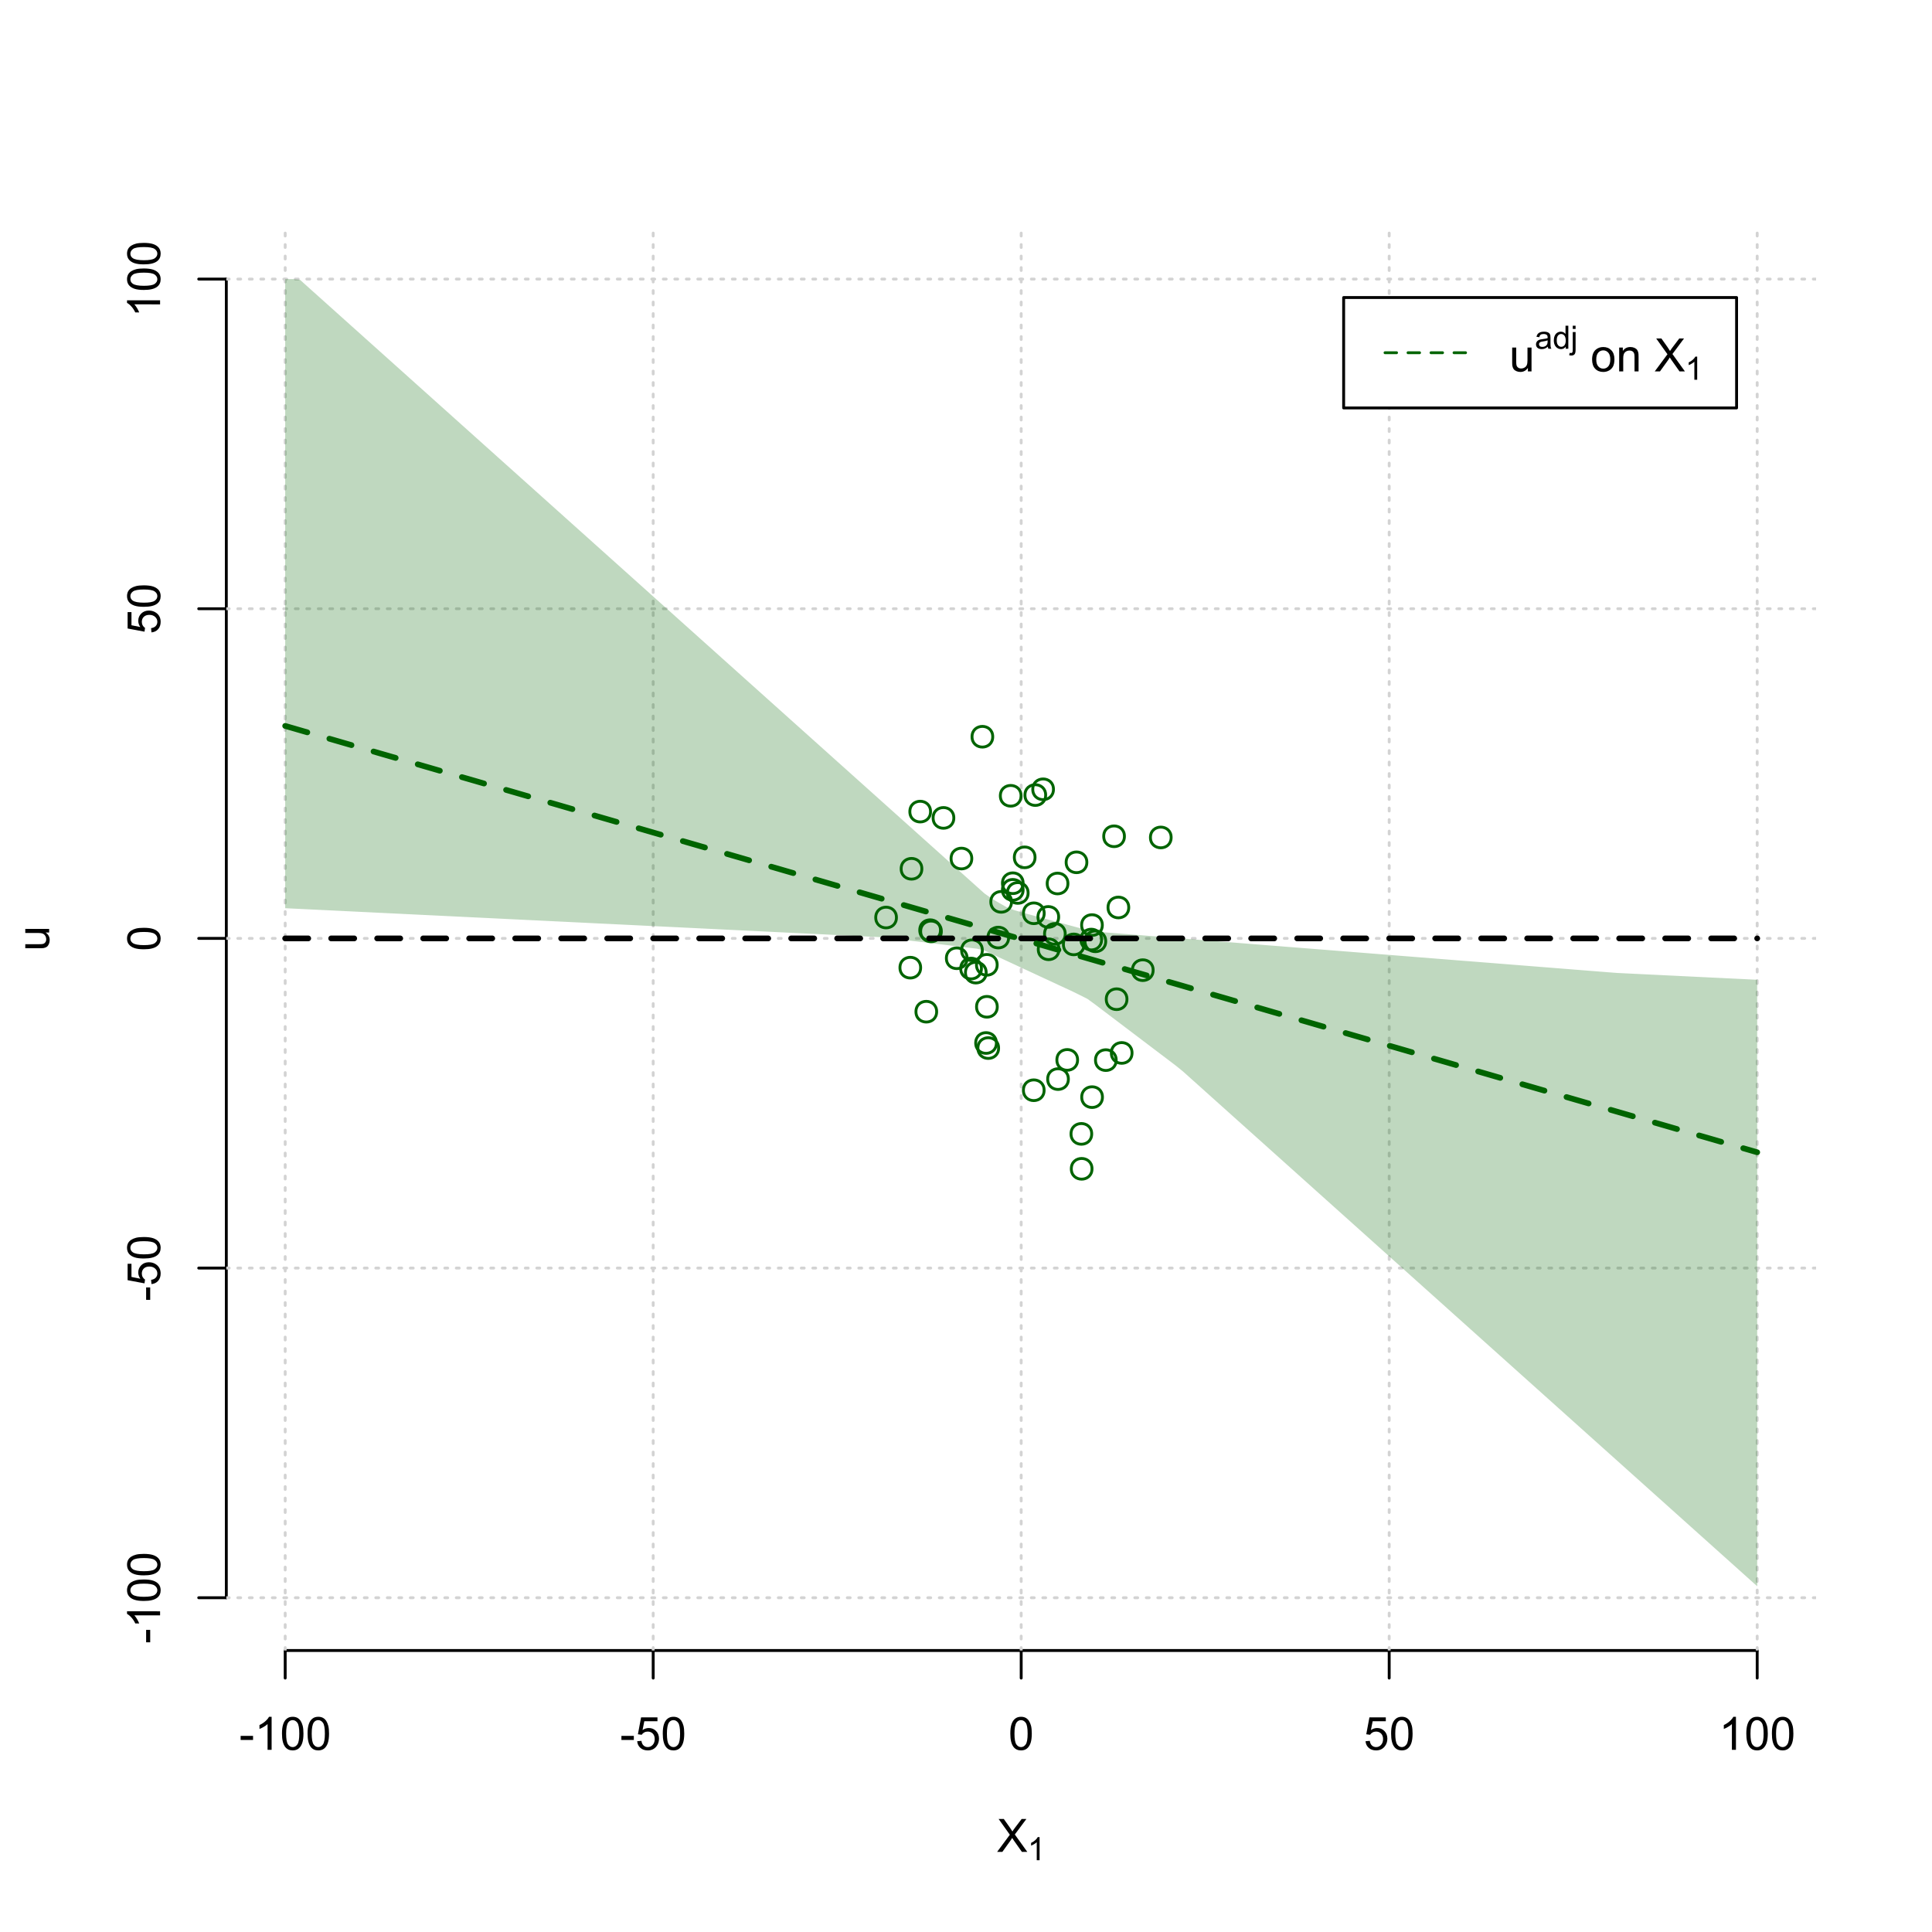 <?xml version="1.0" encoding="UTF-8"?>
<svg xmlns="http://www.w3.org/2000/svg" xmlns:xlink="http://www.w3.org/1999/xlink" width="504pt" height="504pt" viewBox="0 0 504 504" version="1.1">
<defs>
<g>
<symbol overflow="visible" id="glyph0-0">
<path style="stroke:none;" d="M 1.5 0 L 1.5 -7.5 L 7.5 -7.5 L 7.5 0 Z M 1.688 -0.188 L 7.312 -0.188 L 7.312 -7.312 L 1.688 -7.312 Z M 1.688 -0.188 "/>
</symbol>
<symbol overflow="visible" id="glyph0-1">
<path style="stroke:none;" d="M 0.055 0 L 3.375 -4.477 L 0.445 -8.59 L 1.797 -8.59 L 3.359 -6.387 C 3.68 -5.93 3.91 -5.578 4.047 -5.332 C 4.238 -5.645 4.465 -5.969 4.727 -6.312 L 6.457 -8.59 L 7.695 -8.59 L 4.676 -4.539 L 7.93 0 L 6.523 0 L 4.359 -3.062 C 4.238 -3.238 4.113 -3.43 3.984 -3.641 C 3.789 -3.324 3.652 -3.109 3.574 -2.992 L 1.418 0 Z M 0.055 0 "/>
</symbol>
<symbol overflow="visible" id="glyph0-2">
<path style="stroke:none;" d="M 0.383 -2.578 L 0.383 -3.641 L 3.621 -3.641 L 3.621 -2.578 Z M 0.383 -2.578 "/>
</symbol>
<symbol overflow="visible" id="glyph0-3">
<path style="stroke:none;" d="M 4.469 0 L 3.414 0 L 3.414 -6.719 C 3.16 -6.477 2.828 -6.234 2.414 -5.996 C 2 -5.75 1.629 -5.57 1.305 -5.449 L 1.305 -6.469 C 1.895 -6.742 2.41 -7.078 2.852 -7.477 C 3.293 -7.871 3.605 -8.254 3.789 -8.625 L 4.469 -8.625 Z M 4.469 0 "/>
</symbol>
<symbol overflow="visible" id="glyph0-4">
<path style="stroke:none;" d="M 0.5 -4.234 C 0.496 -5.246 0.602 -6.062 0.812 -6.688 C 1.02 -7.305 1.328 -7.785 1.742 -8.121 C 2.148 -8.457 2.668 -8.625 3.297 -8.625 C 3.758 -8.625 4.164 -8.531 4.512 -8.348 C 4.855 -8.16 5.141 -7.891 5.371 -7.543 C 5.594 -7.191 5.773 -6.766 5.906 -6.266 C 6.035 -5.762 6.098 -5.086 6.102 -4.234 C 6.098 -3.227 5.996 -2.414 5.789 -1.797 C 5.578 -1.176 5.266 -0.695 4.859 -0.359 C 4.445 -0.02 3.926 0.145 3.297 0.148 C 2.465 0.145 1.816 -0.148 1.348 -0.742 C 0.781 -1.457 0.496 -2.621 0.5 -4.234 Z M 1.582 -4.234 C 1.582 -2.824 1.746 -1.887 2.074 -1.418 C 2.402 -0.949 2.809 -0.715 3.297 -0.719 C 3.777 -0.715 4.184 -0.949 4.52 -1.422 C 4.848 -1.887 5.016 -2.824 5.016 -4.234 C 5.016 -5.648 4.848 -6.59 4.52 -7.055 C 4.184 -7.516 3.773 -7.746 3.289 -7.75 C 2.801 -7.746 2.414 -7.543 2.125 -7.137 C 1.762 -6.613 1.582 -5.645 1.582 -4.234 Z M 1.582 -4.234 "/>
</symbol>
<symbol overflow="visible" id="glyph0-5">
<path style="stroke:none;" d="M 0.5 -2.25 L 1.605 -2.344 C 1.684 -1.805 1.871 -1.398 2.176 -1.125 C 2.473 -0.852 2.836 -0.715 3.258 -0.719 C 3.766 -0.715 4.195 -0.906 4.547 -1.293 C 4.898 -1.672 5.074 -2.18 5.074 -2.82 C 5.074 -3.414 4.902 -3.891 4.566 -4.242 C 4.227 -4.59 3.785 -4.762 3.242 -4.766 C 2.898 -4.762 2.594 -4.684 2.32 -4.531 C 2.047 -4.375 1.832 -4.176 1.676 -3.93 L 0.688 -4.062 L 1.516 -8.473 L 5.789 -8.473 L 5.789 -7.465 L 2.359 -7.465 L 1.898 -5.156 C 2.414 -5.516 2.953 -5.695 3.523 -5.695 C 4.27 -5.695 4.902 -5.434 5.422 -4.914 C 5.934 -4.395 6.191 -3.727 6.195 -2.914 C 6.191 -2.133 5.965 -1.461 5.516 -0.898 C 4.961 -0.199 4.211 0.145 3.258 0.148 C 2.477 0.145 1.836 -0.07 1.344 -0.508 C 0.844 -0.941 0.562 -1.523 0.5 -2.25 Z M 0.5 -2.25 "/>
</symbol>
<symbol overflow="visible" id="glyph0-6">
<path style="stroke:none;" d="M 4.867 0 L 4.867 -0.914 C 4.379 -0.211 3.723 0.141 2.895 0.141 C 2.527 0.141 2.184 0.07 1.867 -0.07 C 1.547 -0.211 1.309 -0.387 1.156 -0.602 C 1 -0.812 0.895 -1.074 0.832 -1.383 C 0.785 -1.59 0.762 -1.918 0.766 -2.367 L 0.766 -6.223 L 1.82 -6.223 L 1.82 -2.773 C 1.816 -2.219 1.84 -1.848 1.887 -1.656 C 1.949 -1.379 2.09 -1.16 2.309 -1.004 C 2.523 -0.84 2.789 -0.762 3.105 -0.766 C 3.418 -0.762 3.715 -0.844 3.996 -1.008 C 4.273 -1.172 4.469 -1.391 4.586 -1.672 C 4.699 -1.949 4.758 -2.355 4.758 -2.891 L 4.758 -6.223 L 5.812 -6.223 L 5.812 0 Z M 4.867 0 "/>
</symbol>
<symbol overflow="visible" id="glyph0-7">
<path style="stroke:none;" d=""/>
</symbol>
<symbol overflow="visible" id="glyph0-8">
<path style="stroke:none;" d="M 0.398 -3.109 C 0.398 -4.262 0.719 -5.117 1.359 -5.672 C 1.895 -6.133 2.547 -6.363 3.316 -6.363 C 4.172 -6.363 4.871 -6.082 5.414 -5.52 C 5.953 -4.957 6.223 -4.184 6.227 -3.199 C 6.223 -2.398 6.102 -1.766 5.867 -1.309 C 5.625 -0.848 5.277 -0.492 4.82 -0.238 C 4.359 0.016 3.859 0.141 3.316 0.141 C 2.441 0.141 1.734 -0.137 1.203 -0.695 C 0.664 -1.254 0.398 -2.059 0.398 -3.109 Z M 1.484 -3.109 C 1.48 -2.309 1.656 -1.711 2.004 -1.32 C 2.348 -0.922 2.785 -0.727 3.316 -0.727 C 3.84 -0.727 4.273 -0.926 4.621 -1.324 C 4.969 -1.723 5.145 -2.328 5.145 -3.148 C 5.145 -3.914 4.969 -4.496 4.617 -4.895 C 4.266 -5.289 3.832 -5.488 3.316 -5.492 C 2.785 -5.488 2.348 -5.293 2.004 -4.898 C 1.656 -4.5 1.48 -3.902 1.484 -3.109 Z M 1.484 -3.109 "/>
</symbol>
<symbol overflow="visible" id="glyph0-9">
<path style="stroke:none;" d="M 0.789 0 L 0.789 -6.223 L 1.742 -6.223 L 1.742 -5.336 C 2.195 -6.02 2.855 -6.363 3.719 -6.363 C 4.09 -6.363 4.434 -6.293 4.754 -6.16 C 5.066 -6.023 5.305 -5.848 5.461 -5.633 C 5.617 -5.41 5.727 -5.152 5.789 -4.852 C 5.828 -4.656 5.848 -4.312 5.848 -3.828 L 5.848 0 L 4.793 0 L 4.793 -3.785 C 4.793 -4.215 4.75 -4.535 4.668 -4.75 C 4.586 -4.961 4.441 -5.129 4.234 -5.258 C 4.023 -5.383 3.777 -5.449 3.5 -5.449 C 3.047 -5.449 2.66 -5.305 2.332 -5.02 C 2.004 -4.734 1.84 -4.195 1.844 -3.398 L 1.844 0 Z M 0.789 0 "/>
</symbol>
<symbol overflow="visible" id="glyph1-0">
<path style="stroke:none;" d="M 1.051 0 L 1.051 -5.25 L 5.25 -5.25 L 5.25 0 Z M 1.18 -0.133 L 5.117 -0.133 L 5.117 -5.117 L 1.18 -5.117 Z M 1.18 -0.133 "/>
</symbol>
<symbol overflow="visible" id="glyph1-1">
<path style="stroke:none;" d="M 3.129 0 L 2.391 0 L 2.391 -4.703 C 2.211 -4.531 1.977 -4.363 1.691 -4.195 C 1.398 -4.023 1.141 -3.895 0.914 -3.812 L 0.914 -4.527 C 1.328 -4.719 1.688 -4.953 1.996 -5.234 C 2.305 -5.508 2.523 -5.777 2.652 -6.039 L 3.129 -6.039 Z M 3.129 0 "/>
</symbol>
<symbol overflow="visible" id="glyph1-2">
<path style="stroke:none;" d="M 3.395 -0.539 C 3.117 -0.305 2.855 -0.137 2.605 -0.043 C 2.352 0.051 2.082 0.094 1.793 0.098 C 1.312 0.094 0.941 -0.02 0.688 -0.25 C 0.43 -0.48 0.305 -0.781 0.305 -1.148 C 0.305 -1.359 0.352 -1.551 0.449 -1.73 C 0.543 -1.902 0.668 -2.047 0.828 -2.156 C 0.984 -2.262 1.164 -2.34 1.363 -2.398 C 1.504 -2.434 1.723 -2.473 2.02 -2.512 C 2.609 -2.578 3.047 -2.664 3.336 -2.766 C 3.336 -2.867 3.34 -2.93 3.34 -2.957 C 3.34 -3.258 3.27 -3.469 3.129 -3.594 C 2.941 -3.758 2.66 -3.844 2.289 -3.844 C 1.941 -3.844 1.684 -3.781 1.52 -3.66 C 1.348 -3.535 1.227 -3.32 1.152 -3.016 L 0.43 -3.113 C 0.492 -3.418 0.602 -3.668 0.754 -3.863 C 0.902 -4.051 1.121 -4.199 1.406 -4.301 C 1.688 -4.402 2.016 -4.453 2.395 -4.453 C 2.766 -4.453 3.066 -4.406 3.301 -4.32 C 3.527 -4.23 3.699 -4.121 3.812 -3.992 C 3.918 -3.855 3.996 -3.691 4.043 -3.492 C 4.066 -3.363 4.078 -3.133 4.082 -2.809 L 4.082 -1.824 C 4.078 -1.137 4.094 -0.703 4.129 -0.523 C 4.156 -0.336 4.219 -0.164 4.316 0 L 3.543 0 C 3.465 -0.152 3.414 -0.332 3.395 -0.539 Z M 3.336 -2.188 C 3.062 -2.074 2.66 -1.98 2.129 -1.906 C 1.82 -1.859 1.605 -1.812 1.484 -1.758 C 1.355 -1.703 1.258 -1.621 1.191 -1.52 C 1.121 -1.41 1.09 -1.293 1.09 -1.168 C 1.09 -0.969 1.164 -0.805 1.312 -0.676 C 1.461 -0.543 1.68 -0.48 1.969 -0.48 C 2.25 -0.48 2.5 -0.539 2.727 -0.664 C 2.945 -0.785 3.109 -0.957 3.215 -1.176 C 3.293 -1.34 3.332 -1.586 3.336 -1.914 Z M 3.336 -2.188 "/>
</symbol>
<symbol overflow="visible" id="glyph1-3">
<path style="stroke:none;" d="M 3.379 0 L 3.379 -0.551 C 3.102 -0.121 2.695 0.094 2.16 0.098 C 1.812 0.094 1.492 0 1.203 -0.188 C 0.906 -0.379 0.68 -0.645 0.523 -0.988 C 0.359 -1.328 0.281 -1.723 0.285 -2.172 C 0.281 -2.605 0.355 -3 0.504 -3.355 C 0.648 -3.707 0.863 -3.977 1.156 -4.168 C 1.441 -4.355 1.766 -4.453 2.129 -4.453 C 2.387 -4.453 2.621 -4.395 2.828 -4.285 C 3.031 -4.172 3.199 -4.031 3.332 -3.855 L 3.332 -6.012 L 4.066 -6.012 L 4.066 0 Z M 1.047 -2.172 C 1.043 -1.613 1.16 -1.195 1.398 -0.922 C 1.629 -0.641 1.906 -0.504 2.23 -0.508 C 2.551 -0.504 2.824 -0.637 3.051 -0.902 C 3.273 -1.168 3.387 -1.57 3.391 -2.113 C 3.387 -2.707 3.273 -3.145 3.047 -3.426 C 2.816 -3.703 2.531 -3.844 2.199 -3.844 C 1.867 -3.844 1.594 -3.707 1.375 -3.441 C 1.152 -3.168 1.043 -2.746 1.047 -2.172 Z M 1.047 -2.172 "/>
</symbol>
<symbol overflow="visible" id="glyph1-4">
<path style="stroke:none;" d="M 0.551 -5.156 L 0.551 -6.012 L 1.289 -6.012 L 1.289 -5.156 Z M -0.387 1.691 L -0.246 1.062 C -0.098 1.098 0.016 1.117 0.102 1.121 C 0.25 1.117 0.363 1.066 0.438 0.969 C 0.512 0.867 0.551 0.621 0.551 0.223 L 0.551 -4.355 L 1.289 -4.355 L 1.289 0.238 C 1.289 0.773 1.219 1.148 1.078 1.359 C 0.898 1.633 0.602 1.77 0.191 1.77 C -0.008 1.77 -0.199 1.742 -0.387 1.691 Z M -0.387 1.691 "/>
</symbol>
<symbol overflow="visible" id="glyph2-0">
<path style="stroke:none;" d="M 0 -1.5 L -7.5 -1.5 L -7.5 -7.5 L 0 -7.5 Z M -0.188 -1.688 L -0.188 -7.312 L -7.312 -7.312 L -7.312 -1.688 Z M -0.188 -1.688 "/>
</symbol>
<symbol overflow="visible" id="glyph2-1">
<path style="stroke:none;" d="M 0 -4.867 L -0.914 -4.867 C -0.211 -4.379 0.141 -3.723 0.141 -2.895 C 0.141 -2.527 0.07 -2.184 -0.07 -1.867 C -0.211 -1.547 -0.387 -1.309 -0.598 -1.156 C -0.809 -1 -1.07 -0.895 -1.383 -0.832 C -1.59 -0.789 -1.918 -0.766 -2.367 -0.77 L -6.223 -0.77 L -6.223 -1.824 L -2.773 -1.824 C -2.219 -1.82 -1.848 -1.844 -1.656 -1.887 C -1.379 -1.949 -1.16 -2.09 -1.004 -2.309 C -0.84 -2.523 -0.762 -2.789 -0.766 -3.105 C -0.762 -3.418 -0.844 -3.715 -1.008 -3.996 C -1.172 -4.273 -1.391 -4.469 -1.672 -4.586 C -1.945 -4.699 -2.352 -4.758 -2.887 -4.758 L -6.223 -4.758 L -6.223 -5.812 L 0 -5.812 Z M 0 -4.867 "/>
</symbol>
<symbol overflow="visible" id="glyph2-2">
<path style="stroke:none;" d="M -2.578 -0.383 L -3.641 -0.383 L -3.641 -3.621 L -2.578 -3.621 Z M -2.578 -0.383 "/>
</symbol>
<symbol overflow="visible" id="glyph2-3">
<path style="stroke:none;" d="M 0 -4.469 L 0 -3.414 L -6.719 -3.418 C -6.477 -3.16 -6.234 -2.828 -5.996 -2.418 C -5.75 -2.004 -5.57 -1.633 -5.449 -1.309 L -6.469 -1.309 C -6.742 -1.895 -7.078 -2.41 -7.477 -2.852 C -7.871 -3.293 -8.254 -3.605 -8.625 -3.793 L -8.625 -4.473 Z M 0 -4.469 "/>
</symbol>
<symbol overflow="visible" id="glyph2-4">
<path style="stroke:none;" d="M -4.234 -0.5 C -5.246 -0.496 -6.062 -0.602 -6.688 -0.812 C -7.305 -1.02 -7.785 -1.328 -8.121 -1.742 C -8.457 -2.152 -8.625 -2.672 -8.625 -3.301 C -8.625 -3.758 -8.531 -4.164 -8.348 -4.512 C -8.16 -4.859 -7.891 -5.145 -7.543 -5.371 C -7.191 -5.594 -6.766 -5.773 -6.266 -5.906 C -5.762 -6.035 -5.086 -6.098 -4.234 -6.102 C -3.223 -6.098 -2.41 -5.996 -1.793 -5.789 C -1.176 -5.578 -0.695 -5.266 -0.359 -4.859 C -0.02 -4.445 0.145 -3.926 0.148 -3.297 C 0.145 -2.465 -0.148 -1.816 -0.742 -1.348 C -1.457 -0.781 -2.621 -0.496 -4.234 -0.5 Z M -4.234 -1.582 C -2.824 -1.582 -1.887 -1.746 -1.418 -2.074 C -0.949 -2.402 -0.715 -2.809 -0.719 -3.297 C -0.715 -3.777 -0.949 -4.184 -1.422 -4.52 C -1.887 -4.848 -2.824 -5.016 -4.234 -5.016 C -5.648 -5.016 -6.59 -4.848 -7.055 -4.52 C -7.516 -4.188 -7.746 -3.777 -7.75 -3.289 C -7.746 -2.801 -7.543 -2.414 -7.137 -2.129 C -6.613 -1.762 -5.645 -1.582 -4.234 -1.582 Z M -4.234 -1.582 "/>
</symbol>
<symbol overflow="visible" id="glyph2-5">
<path style="stroke:none;" d="M -2.25 -0.5 L -2.344 -1.605 C -1.805 -1.684 -1.398 -1.871 -1.125 -2.176 C -0.852 -2.473 -0.715 -2.836 -0.719 -3.258 C -0.715 -3.766 -0.906 -4.195 -1.293 -4.547 C -1.672 -4.898 -2.18 -5.074 -2.816 -5.074 C -3.414 -5.074 -3.891 -4.902 -4.242 -4.566 C -4.59 -4.227 -4.762 -3.785 -4.766 -3.242 C -4.762 -2.898 -4.684 -2.594 -4.531 -2.32 C -4.375 -2.047 -4.176 -1.832 -3.93 -1.676 L -4.062 -0.688 L -8.473 -1.52 L -8.473 -5.789 L -7.465 -5.789 L -7.465 -2.363 L -5.156 -1.898 C -5.516 -2.414 -5.695 -2.953 -5.695 -3.523 C -5.695 -4.27 -5.434 -4.902 -4.914 -5.422 C -4.395 -5.934 -3.727 -6.191 -2.91 -6.195 C -2.133 -6.191 -1.461 -5.965 -0.895 -5.516 C -0.199 -4.961 0.145 -4.211 0.148 -3.258 C 0.145 -2.477 -0.07 -1.836 -0.508 -1.344 C -0.941 -0.848 -1.523 -0.566 -2.25 -0.5 Z M -2.25 -0.5 "/>
</symbol>
</g>
<clipPath id="clip1">
  <path d="M 74 59.039 L 75 59.039 L 75 430.559 L 74 430.559 Z M 74 59.039 "/>
</clipPath>
<clipPath id="clip2">
  <path d="M 170 59.039 L 171 59.039 L 171 430.559 L 170 430.559 Z M 170 59.039 "/>
</clipPath>
<clipPath id="clip3">
  <path d="M 266 59.039 L 267 59.039 L 267 430.559 L 266 430.559 Z M 266 59.039 "/>
</clipPath>
<clipPath id="clip4">
  <path d="M 362 59.039 L 363 59.039 L 363 430.559 L 362 430.559 Z M 362 59.039 "/>
</clipPath>
<clipPath id="clip5">
  <path d="M 458 59.039 L 459 59.039 L 459 430.559 L 458 430.559 Z M 458 59.039 "/>
</clipPath>
<clipPath id="clip6">
  <path d="M 59.039 416 L 473.758 416 L 473.758 418 L 59.039 418 Z M 59.039 416 "/>
</clipPath>
<clipPath id="clip7">
  <path d="M 59.039 330 L 473.758 330 L 473.758 332 L 59.039 332 Z M 59.039 330 "/>
</clipPath>
<clipPath id="clip8">
  <path d="M 59.039 244 L 473.758 244 L 473.758 246 L 59.039 246 Z M 59.039 244 "/>
</clipPath>
<clipPath id="clip9">
  <path d="M 59.039 158 L 473.758 158 L 473.758 160 L 59.039 160 Z M 59.039 158 "/>
</clipPath>
<clipPath id="clip10">
  <path d="M 59.039 72 L 473.758 72 L 473.758 74 L 59.039 74 Z M 59.039 72 "/>
</clipPath>
</defs>
<g id="surface4056">
<rect x="0" y="0" width="504" height="504" style="fill:rgb(100%,100%,100%);fill-opacity:1;stroke:none;"/>
<g style="fill:rgb(0%,0%,0%);fill-opacity:1;">
  <use xlink:href="#glyph0-1" x="260.062" y="483.102"/>
</g>
<g style="fill:rgb(0%,0%,0%);fill-opacity:1;">
  <use xlink:href="#glyph1-1" x="268.066" y="485.281"/>
</g>
<g style="fill:rgb(0%,0%,0%);fill-opacity:1;">
  <use xlink:href="#glyph2-1" x="12.82" y="248.137"/>
</g>
<path style="fill:none;stroke-width:0.75;stroke-linecap:round;stroke-linejoin:round;stroke:rgb(0%,0%,0%);stroke-opacity:1;stroke-miterlimit:10;" d="M 74.398 430.559 L 458.398 430.559 "/>
<path style="fill:none;stroke-width:0.75;stroke-linecap:round;stroke-linejoin:round;stroke:rgb(0%,0%,0%);stroke-opacity:1;stroke-miterlimit:10;" d="M 74.398 430.559 L 74.398 437.762 "/>
<path style="fill:none;stroke-width:0.75;stroke-linecap:round;stroke-linejoin:round;stroke:rgb(0%,0%,0%);stroke-opacity:1;stroke-miterlimit:10;" d="M 170.398 430.559 L 170.398 437.762 "/>
<path style="fill:none;stroke-width:0.75;stroke-linecap:round;stroke-linejoin:round;stroke:rgb(0%,0%,0%);stroke-opacity:1;stroke-miterlimit:10;" d="M 266.398 430.559 L 266.398 437.762 "/>
<path style="fill:none;stroke-width:0.75;stroke-linecap:round;stroke-linejoin:round;stroke:rgb(0%,0%,0%);stroke-opacity:1;stroke-miterlimit:10;" d="M 362.398 430.559 L 362.398 437.762 "/>
<path style="fill:none;stroke-width:0.75;stroke-linecap:round;stroke-linejoin:round;stroke:rgb(0%,0%,0%);stroke-opacity:1;stroke-miterlimit:10;" d="M 458.398 430.559 L 458.398 437.762 "/>
<g style="fill:rgb(0%,0%,0%);fill-opacity:1;">
  <use xlink:href="#glyph0-2" x="62.391" y="456.48"/>
  <use xlink:href="#glyph0-3" x="66.387" y="456.48"/>
  <use xlink:href="#glyph0-4" x="73.061" y="456.48"/>
  <use xlink:href="#glyph0-4" x="79.734" y="456.48"/>
</g>
<g style="fill:rgb(0%,0%,0%);fill-opacity:1;">
  <use xlink:href="#glyph0-2" x="161.727" y="456.48"/>
  <use xlink:href="#glyph0-5" x="165.723" y="456.48"/>
  <use xlink:href="#glyph0-4" x="172.396" y="456.48"/>
</g>
<g style="fill:rgb(0%,0%,0%);fill-opacity:1;">
  <use xlink:href="#glyph0-4" x="263.062" y="456.48"/>
</g>
<g style="fill:rgb(0%,0%,0%);fill-opacity:1;">
  <use xlink:href="#glyph0-5" x="355.727" y="456.48"/>
  <use xlink:href="#glyph0-4" x="362.4" y="456.48"/>
</g>
<g style="fill:rgb(0%,0%,0%);fill-opacity:1;">
  <use xlink:href="#glyph0-3" x="448.387" y="456.48"/>
  <use xlink:href="#glyph0-4" x="455.061" y="456.48"/>
  <use xlink:href="#glyph0-4" x="461.734" y="456.48"/>
</g>
<path style="fill:none;stroke-width:0.75;stroke-linecap:round;stroke-linejoin:round;stroke:rgb(0%,0%,0%);stroke-opacity:1;stroke-miterlimit:10;" d="M 59.039 416.801 L 59.039 72.801 "/>
<path style="fill:none;stroke-width:0.75;stroke-linecap:round;stroke-linejoin:round;stroke:rgb(0%,0%,0%);stroke-opacity:1;stroke-miterlimit:10;" d="M 59.039 416.801 L 51.84 416.801 "/>
<path style="fill:none;stroke-width:0.75;stroke-linecap:round;stroke-linejoin:round;stroke:rgb(0%,0%,0%);stroke-opacity:1;stroke-miterlimit:10;" d="M 59.039 330.801 L 51.84 330.801 "/>
<path style="fill:none;stroke-width:0.75;stroke-linecap:round;stroke-linejoin:round;stroke:rgb(0%,0%,0%);stroke-opacity:1;stroke-miterlimit:10;" d="M 59.039 244.801 L 51.84 244.801 "/>
<path style="fill:none;stroke-width:0.75;stroke-linecap:round;stroke-linejoin:round;stroke:rgb(0%,0%,0%);stroke-opacity:1;stroke-miterlimit:10;" d="M 59.039 158.801 L 51.84 158.801 "/>
<path style="fill:none;stroke-width:0.75;stroke-linecap:round;stroke-linejoin:round;stroke:rgb(0%,0%,0%);stroke-opacity:1;stroke-miterlimit:10;" d="M 59.039 72.801 L 51.84 72.801 "/>
<g style="fill:rgb(0%,0%,0%);fill-opacity:1;">
  <use xlink:href="#glyph2-2" x="41.762" y="428.809"/>
  <use xlink:href="#glyph2-3" x="41.762" y="424.812"/>
  <use xlink:href="#glyph2-4" x="41.762" y="418.139"/>
  <use xlink:href="#glyph2-4" x="41.762" y="411.465"/>
</g>
<g style="fill:rgb(0%,0%,0%);fill-opacity:1;">
  <use xlink:href="#glyph2-2" x="41.762" y="339.473"/>
  <use xlink:href="#glyph2-5" x="41.762" y="335.477"/>
  <use xlink:href="#glyph2-4" x="41.762" y="328.803"/>
</g>
<g style="fill:rgb(0%,0%,0%);fill-opacity:1;">
  <use xlink:href="#glyph2-4" x="41.762" y="248.137"/>
</g>
<g style="fill:rgb(0%,0%,0%);fill-opacity:1;">
  <use xlink:href="#glyph2-5" x="41.762" y="165.473"/>
  <use xlink:href="#glyph2-4" x="41.762" y="158.799"/>
</g>
<g style="fill:rgb(0%,0%,0%);fill-opacity:1;">
  <use xlink:href="#glyph2-3" x="41.762" y="82.812"/>
  <use xlink:href="#glyph2-4" x="41.762" y="76.139"/>
  <use xlink:href="#glyph2-4" x="41.762" y="69.465"/>
</g>
<g clip-path="url(#clip1)" clip-rule="nonzero">
<path style="fill:none;stroke-width:0.75;stroke-linecap:round;stroke-linejoin:round;stroke:rgb(82.745%,82.745%,82.745%);stroke-opacity:1;stroke-dasharray:0.75,2.25;stroke-miterlimit:10;" d="M 74.398 430.559 L 74.398 59.039 "/>
</g>
<g clip-path="url(#clip2)" clip-rule="nonzero">
<path style="fill:none;stroke-width:0.75;stroke-linecap:round;stroke-linejoin:round;stroke:rgb(82.745%,82.745%,82.745%);stroke-opacity:1;stroke-dasharray:0.75,2.25;stroke-miterlimit:10;" d="M 170.398 430.559 L 170.398 59.039 "/>
</g>
<g clip-path="url(#clip3)" clip-rule="nonzero">
<path style="fill:none;stroke-width:0.75;stroke-linecap:round;stroke-linejoin:round;stroke:rgb(82.745%,82.745%,82.745%);stroke-opacity:1;stroke-dasharray:0.75,2.25;stroke-miterlimit:10;" d="M 266.398 430.559 L 266.398 59.039 "/>
</g>
<g clip-path="url(#clip4)" clip-rule="nonzero">
<path style="fill:none;stroke-width:0.75;stroke-linecap:round;stroke-linejoin:round;stroke:rgb(82.745%,82.745%,82.745%);stroke-opacity:1;stroke-dasharray:0.75,2.25;stroke-miterlimit:10;" d="M 362.398 430.559 L 362.398 59.039 "/>
</g>
<g clip-path="url(#clip5)" clip-rule="nonzero">
<path style="fill:none;stroke-width:0.75;stroke-linecap:round;stroke-linejoin:round;stroke:rgb(82.745%,82.745%,82.745%);stroke-opacity:1;stroke-dasharray:0.75,2.25;stroke-miterlimit:10;" d="M 458.398 430.559 L 458.398 59.039 "/>
</g>
<g clip-path="url(#clip6)" clip-rule="nonzero">
<path style="fill:none;stroke-width:0.75;stroke-linecap:round;stroke-linejoin:round;stroke:rgb(82.745%,82.745%,82.745%);stroke-opacity:1;stroke-dasharray:0.75,2.25;stroke-miterlimit:10;" d="M 59.039 416.801 L 473.762 416.801 "/>
</g>
<g clip-path="url(#clip7)" clip-rule="nonzero">
<path style="fill:none;stroke-width:0.75;stroke-linecap:round;stroke-linejoin:round;stroke:rgb(82.745%,82.745%,82.745%);stroke-opacity:1;stroke-dasharray:0.75,2.25;stroke-miterlimit:10;" d="M 59.039 330.801 L 473.762 330.801 "/>
</g>
<g clip-path="url(#clip8)" clip-rule="nonzero">
<path style="fill:none;stroke-width:0.75;stroke-linecap:round;stroke-linejoin:round;stroke:rgb(82.745%,82.745%,82.745%);stroke-opacity:1;stroke-dasharray:0.75,2.25;stroke-miterlimit:10;" d="M 59.039 244.801 L 473.762 244.801 "/>
</g>
<g clip-path="url(#clip9)" clip-rule="nonzero">
<path style="fill:none;stroke-width:0.75;stroke-linecap:round;stroke-linejoin:round;stroke:rgb(82.745%,82.745%,82.745%);stroke-opacity:1;stroke-dasharray:0.75,2.25;stroke-miterlimit:10;" d="M 59.039 158.801 L 473.762 158.801 "/>
</g>
<g clip-path="url(#clip10)" clip-rule="nonzero">
<path style="fill:none;stroke-width:0.75;stroke-linecap:round;stroke-linejoin:round;stroke:rgb(82.745%,82.745%,82.745%);stroke-opacity:1;stroke-dasharray:0.75,2.25;stroke-miterlimit:10;" d="M 59.039 72.801 L 473.762 72.801 "/>
</g>
<path style=" stroke:none;fill-rule:nonzero;fill:rgb(0%,39.216%,0%);fill-opacity:0.251;" d="M 74.398 72.801 L 76.32 72.801 L 78.238 72.977 L 80.16 74.699 L 82.078 76.418 L 85.922 79.863 L 87.84 81.582 L 89.762 83.305 L 91.68 85.027 L 93.602 86.746 L 95.52 88.469 L 97.441 90.191 L 99.359 91.91 L 101.281 93.633 L 103.199 95.355 L 105.121 97.074 L 107.039 98.797 L 108.961 100.52 L 110.879 102.238 L 112.801 103.961 L 114.719 105.684 L 116.641 107.402 L 118.559 109.125 L 120.48 110.848 L 122.398 112.566 L 124.32 114.289 L 126.238 116.012 L 128.16 117.73 L 130.078 119.453 L 132 121.176 L 133.922 122.895 L 135.84 124.617 L 137.762 126.34 L 139.68 128.059 L 141.602 129.781 L 143.52 131.504 L 145.441 133.223 L 147.359 134.945 L 149.281 136.668 L 151.199 138.387 L 153.121 140.109 L 155.039 141.832 L 156.961 143.551 L 158.879 145.273 L 160.801 146.996 L 162.719 148.715 L 164.641 150.438 L 166.559 152.16 L 168.48 153.879 L 170.398 155.602 L 172.32 157.324 L 174.238 159.043 L 176.16 160.766 L 178.078 162.488 L 180 164.207 L 181.922 165.93 L 183.84 167.652 L 185.762 169.371 L 187.68 171.094 L 189.602 172.816 L 191.52 174.535 L 193.441 176.258 L 195.359 177.98 L 197.281 179.699 L 199.199 181.422 L 201.121 183.145 L 203.039 184.863 L 204.961 186.586 L 206.879 188.309 L 208.801 190.027 L 210.719 191.75 L 212.641 193.473 L 214.559 195.191 L 216.48 196.914 L 218.398 198.637 L 220.32 200.355 L 222.238 202.078 L 224.16 203.801 L 226.078 205.52 L 229.922 208.965 L 231.84 210.684 L 233.762 212.406 L 235.68 214.129 L 237.602 215.848 L 239.52 217.57 L 241.441 219.293 L 243.359 221.012 L 245.281 222.734 L 247.199 224.457 L 249.121 226.176 L 251.039 227.898 L 252.961 229.621 L 254.879 231.34 L 256.801 233.062 L 258.719 234.426 L 260.641 235.547 L 262.559 236.645 L 264.48 237.398 L 266.398 237.949 L 268.32 238.504 L 270.238 239.02 L 272.16 239.539 L 274.078 240.059 L 276 240.574 L 277.922 241.094 L 279.84 241.613 L 281.762 242.129 L 283.68 242.648 L 285.602 243.02 L 287.52 243.172 L 289.441 243.32 L 291.359 243.473 L 293.281 243.625 L 295.199 243.777 L 297.121 243.93 L 299.039 244.082 L 300.961 244.234 L 302.879 244.387 L 304.801 244.539 L 306.719 244.691 L 308.641 244.844 L 310.559 244.996 L 312.48 245.148 L 314.398 245.301 L 316.32 245.453 L 318.238 245.605 L 320.16 245.758 L 322.078 245.91 L 325.922 246.215 L 327.84 246.367 L 329.762 246.52 L 331.68 246.672 L 333.602 246.824 L 335.52 246.977 L 337.441 247.125 L 339.359 247.277 L 341.281 247.43 L 343.199 247.582 L 345.121 247.734 L 347.039 247.887 L 348.961 248.039 L 350.879 248.191 L 352.801 248.344 L 354.719 248.496 L 356.641 248.648 L 358.559 248.801 L 360.48 248.953 L 362.398 249.105 L 364.32 249.258 L 366.238 249.41 L 368.16 249.562 L 370.078 249.715 L 373.922 250.02 L 375.84 250.172 L 377.762 250.324 L 379.68 250.477 L 381.602 250.629 L 383.52 250.777 L 385.441 250.93 L 387.359 251.082 L 389.281 251.234 L 391.199 251.387 L 393.121 251.539 L 395.039 251.691 L 396.961 251.844 L 398.879 251.996 L 400.801 252.148 L 402.719 252.301 L 404.641 252.453 L 406.559 252.605 L 408.48 252.758 L 410.398 252.91 L 412.32 253.062 L 414.238 253.215 L 416.16 253.367 L 418.078 253.52 L 420 253.672 L 421.922 253.816 L 423.84 253.91 L 425.762 254.004 L 427.68 254.098 L 429.602 254.191 L 431.52 254.281 L 433.441 254.375 L 435.359 254.469 L 437.281 254.562 L 439.199 254.656 L 441.121 254.75 L 443.039 254.844 L 444.961 254.938 L 446.879 255.031 L 448.801 255.121 L 450.719 255.215 L 452.641 255.309 L 454.559 255.402 L 456.48 255.496 L 458.398 255.59 L 458.398 416.801 L 458.398 413.805 L 456.48 412.082 L 454.559 410.363 L 452.641 408.641 L 450.719 406.918 L 448.801 405.199 L 446.879 403.477 L 444.961 401.754 L 443.039 400.035 L 441.121 398.312 L 439.199 396.59 L 437.281 394.871 L 435.359 393.148 L 433.441 391.426 L 431.52 389.707 L 429.602 387.984 L 427.68 386.262 L 425.762 384.543 L 423.84 382.82 L 421.922 381.098 L 420 379.379 L 418.078 377.656 L 416.16 375.934 L 414.238 374.215 L 412.32 372.492 L 410.398 370.77 L 408.48 369.051 L 406.559 367.328 L 404.641 365.605 L 402.719 363.887 L 400.801 362.164 L 398.879 360.441 L 396.961 358.723 L 395.039 357 L 393.121 355.277 L 391.199 353.559 L 389.281 351.836 L 387.359 350.113 L 385.441 348.395 L 383.52 346.672 L 381.602 344.949 L 379.68 343.23 L 377.762 341.508 L 375.84 339.785 L 373.922 338.066 L 370.078 334.621 L 368.16 332.902 L 366.238 331.18 L 364.32 329.457 L 362.398 327.738 L 360.48 326.016 L 358.559 324.293 L 356.641 322.574 L 354.719 320.852 L 352.801 319.129 L 350.879 317.41 L 348.961 315.688 L 347.039 313.965 L 345.121 312.246 L 343.199 310.523 L 341.281 308.801 L 339.359 307.082 L 337.441 305.359 L 335.52 303.637 L 333.602 301.918 L 331.68 300.195 L 329.762 298.473 L 327.84 296.754 L 325.922 295.031 L 324 293.309 L 322.078 291.59 L 320.16 289.867 L 318.238 288.145 L 316.32 286.426 L 314.398 284.703 L 312.48 282.98 L 310.559 281.262 L 308.641 279.539 L 306.719 277.98 L 304.801 276.523 L 302.879 275.07 L 300.961 273.617 L 299.039 272.16 L 297.121 270.707 L 295.199 269.25 L 293.281 267.797 L 291.359 266.34 L 289.441 264.887 L 287.52 263.434 L 285.602 261.977 L 283.68 260.582 L 281.762 259.613 L 279.84 258.672 L 277.922 257.777 L 276 256.887 L 274.078 255.992 L 272.16 255.102 L 270.238 254.207 L 268.32 253.316 L 266.398 252.422 L 264.48 251.531 L 262.559 250.637 L 260.641 249.746 L 258.719 248.855 L 256.801 247.961 L 254.879 247.488 L 252.961 247.258 L 251.039 247.023 L 249.121 246.793 L 247.199 246.559 L 245.281 246.328 L 243.359 246.094 L 241.441 245.863 L 239.52 245.629 L 237.602 245.398 L 235.68 245.168 L 233.762 244.934 L 231.84 244.703 L 229.922 244.484 L 226.078 244.297 L 224.16 244.203 L 222.238 244.109 L 220.32 244.016 L 218.398 243.922 L 216.48 243.828 L 214.559 243.734 L 212.641 243.641 L 210.719 243.551 L 208.801 243.457 L 206.879 243.363 L 204.961 243.27 L 203.039 243.176 L 201.121 243.082 L 199.199 242.988 L 197.281 242.895 L 195.359 242.801 L 193.441 242.711 L 191.52 242.617 L 189.602 242.523 L 187.68 242.43 L 185.762 242.336 L 183.84 242.242 L 181.922 242.148 L 178.078 241.961 L 176.16 241.867 L 174.238 241.777 L 172.32 241.684 L 170.398 241.59 L 168.48 241.496 L 166.559 241.402 L 164.641 241.309 L 162.719 241.215 L 160.801 241.121 L 158.879 241.027 L 156.961 240.938 L 155.039 240.844 L 153.121 240.75 L 151.199 240.656 L 149.281 240.562 L 147.359 240.469 L 145.441 240.375 L 143.52 240.281 L 141.602 240.188 L 139.68 240.094 L 137.762 240.004 L 135.84 239.91 L 133.922 239.816 L 130.078 239.629 L 128.16 239.535 L 126.238 239.441 L 124.32 239.348 L 122.398 239.254 L 120.48 239.164 L 118.559 239.07 L 116.641 238.977 L 114.719 238.883 L 112.801 238.789 L 110.879 238.695 L 108.961 238.602 L 107.039 238.508 L 105.121 238.414 L 103.199 238.32 L 101.281 238.23 L 99.359 238.137 L 97.441 238.043 L 95.52 237.949 L 93.602 237.855 L 91.68 237.762 L 89.762 237.668 L 87.84 237.574 L 85.922 237.48 L 84 237.391 L 82.078 237.297 L 80.16 237.203 L 78.238 237.109 L 76.32 237.016 L 74.398 236.922 Z M 74.398 72.801 "/>
<path style="fill:none;stroke-width:0.75;stroke-linecap:round;stroke-linejoin:round;stroke:rgb(0%,39.216%,0%);stroke-opacity:1;stroke-miterlimit:10;" d="M 283.527 224.953 C 283.527 228.551 278.125 228.551 278.125 224.953 C 278.125 221.352 283.527 221.352 283.527 224.953 "/>
<path style="fill:none;stroke-width:0.75;stroke-linecap:round;stroke-linejoin:round;stroke:rgb(0%,39.216%,0%);stroke-opacity:1;stroke-miterlimit:10;" d="M 260.156 262.641 C 260.156 266.242 254.754 266.242 254.754 262.641 C 254.754 259.043 260.156 259.043 260.156 262.641 "/>
<path style="fill:none;stroke-width:0.75;stroke-linecap:round;stroke-linejoin:round;stroke:rgb(0%,39.216%,0%);stroke-opacity:1;stroke-miterlimit:10;" d="M 233.852 239.352 C 233.852 242.953 228.453 242.953 228.453 239.352 C 228.453 235.754 233.852 235.754 233.852 239.352 "/>
<path style="fill:none;stroke-width:0.75;stroke-linecap:round;stroke-linejoin:round;stroke:rgb(0%,39.216%,0%);stroke-opacity:1;stroke-miterlimit:10;" d="M 244.344 263.922 C 244.344 267.52 238.945 267.52 238.945 263.922 C 238.945 260.32 244.344 260.32 244.344 263.922 "/>
<path style="fill:none;stroke-width:0.75;stroke-linecap:round;stroke-linejoin:round;stroke:rgb(0%,39.216%,0%);stroke-opacity:1;stroke-miterlimit:10;" d="M 293.328 218.164 C 293.328 221.762 287.926 221.762 287.926 218.164 C 287.926 214.562 293.328 214.562 293.328 218.164 "/>
<path style="fill:none;stroke-width:0.75;stroke-linecap:round;stroke-linejoin:round;stroke:rgb(0%,39.216%,0%);stroke-opacity:1;stroke-miterlimit:10;" d="M 256.027 252.66 C 256.027 256.262 250.625 256.262 250.625 252.66 C 250.625 249.062 256.027 249.062 256.027 252.66 "/>
<path style="fill:none;stroke-width:0.75;stroke-linecap:round;stroke-linejoin:round;stroke:rgb(0%,39.216%,0%);stroke-opacity:1;stroke-miterlimit:10;" d="M 288.449 245.562 C 288.449 249.16 283.051 249.16 283.051 245.562 C 283.051 241.961 288.449 241.961 288.449 245.562 "/>
<path style="fill:none;stroke-width:0.75;stroke-linecap:round;stroke-linejoin:round;stroke:rgb(0%,39.216%,0%);stroke-opacity:1;stroke-miterlimit:10;" d="M 278.586 230.48 C 278.586 234.078 273.184 234.078 273.184 230.48 C 273.184 226.879 278.586 226.879 278.586 230.48 "/>
<path style="fill:none;stroke-width:0.75;stroke-linecap:round;stroke-linejoin:round;stroke:rgb(0%,39.216%,0%);stroke-opacity:1;stroke-miterlimit:10;" d="M 284.871 304.91 C 284.871 308.508 279.473 308.508 279.473 304.91 C 279.473 301.309 284.871 301.309 284.871 304.91 "/>
<path style="fill:none;stroke-width:0.75;stroke-linecap:round;stroke-linejoin:round;stroke:rgb(0%,39.216%,0%);stroke-opacity:1;stroke-miterlimit:10;" d="M 256.258 247.891 C 256.258 251.492 250.855 251.492 250.855 247.891 C 250.855 244.293 256.258 244.293 256.258 247.891 "/>
<path style="fill:none;stroke-width:0.75;stroke-linecap:round;stroke-linejoin:round;stroke:rgb(0%,39.216%,0%);stroke-opacity:1;stroke-miterlimit:10;" d="M 270.012 223.656 C 270.012 227.254 264.609 227.254 264.609 223.656 C 264.609 220.055 270.012 220.055 270.012 223.656 "/>
<path style="fill:none;stroke-width:0.75;stroke-linecap:round;stroke-linejoin:round;stroke:rgb(0%,39.216%,0%);stroke-opacity:1;stroke-miterlimit:10;" d="M 240.484 226.641 C 240.484 230.238 235.086 230.238 235.086 226.641 C 235.086 223.039 240.484 223.039 240.484 226.641 "/>
<path style="fill:none;stroke-width:0.75;stroke-linecap:round;stroke-linejoin:round;stroke:rgb(0%,39.216%,0%);stroke-opacity:1;stroke-miterlimit:10;" d="M 258.973 192.191 C 258.973 195.793 253.574 195.793 253.574 192.191 C 253.574 188.594 258.973 188.594 258.973 192.191 "/>
<path style="fill:none;stroke-width:0.75;stroke-linecap:round;stroke-linejoin:round;stroke:rgb(0%,39.216%,0%);stroke-opacity:1;stroke-miterlimit:10;" d="M 287.594 286.207 C 287.594 289.809 282.191 289.809 282.191 286.207 C 282.191 282.609 287.594 282.609 287.594 286.207 "/>
<path style="fill:none;stroke-width:0.75;stroke-linecap:round;stroke-linejoin:round;stroke:rgb(0%,39.216%,0%);stroke-opacity:1;stroke-miterlimit:10;" d="M 277.887 243.629 C 277.887 247.23 272.488 247.23 272.488 243.629 C 272.488 240.027 277.887 240.027 277.887 243.629 "/>
<path style="fill:none;stroke-width:0.75;stroke-linecap:round;stroke-linejoin:round;stroke:rgb(0%,39.216%,0%);stroke-opacity:1;stroke-miterlimit:10;" d="M 287.562 241.324 C 287.562 244.926 282.164 244.926 282.164 241.324 C 282.164 237.727 287.562 237.727 287.562 241.324 "/>
<path style="fill:none;stroke-width:0.75;stroke-linecap:round;stroke-linejoin:round;stroke:rgb(0%,39.216%,0%);stroke-opacity:1;stroke-miterlimit:10;" d="M 260.504 273.41 C 260.504 277.012 255.105 277.012 255.105 273.41 C 255.105 269.812 260.504 269.812 260.504 273.41 "/>
<path style="fill:none;stroke-width:0.75;stroke-linecap:round;stroke-linejoin:round;stroke:rgb(0%,39.216%,0%);stroke-opacity:1;stroke-miterlimit:10;" d="M 276.254 247.637 C 276.254 251.234 270.852 251.234 270.852 247.637 C 270.852 244.035 276.254 244.035 276.254 247.637 "/>
<path style="fill:none;stroke-width:0.75;stroke-linecap:round;stroke-linejoin:round;stroke:rgb(0%,39.216%,0%);stroke-opacity:1;stroke-miterlimit:10;" d="M 272.379 284.41 C 272.379 288.012 266.977 288.012 266.977 284.41 C 266.977 280.812 272.379 280.812 272.379 284.41 "/>
<path style="fill:none;stroke-width:0.75;stroke-linecap:round;stroke-linejoin:round;stroke:rgb(0%,39.216%,0%);stroke-opacity:1;stroke-miterlimit:10;" d="M 266.902 232.133 C 266.902 235.734 261.504 235.734 261.504 232.133 C 261.504 228.531 266.902 228.531 266.902 232.133 "/>
<path style="fill:none;stroke-width:0.75;stroke-linecap:round;stroke-linejoin:round;stroke:rgb(0%,39.216%,0%);stroke-opacity:1;stroke-miterlimit:10;" d="M 252.285 249.98 C 252.285 253.582 246.883 253.582 246.883 249.98 C 246.883 246.383 252.285 246.383 252.285 249.98 "/>
<path style="fill:none;stroke-width:0.75;stroke-linecap:round;stroke-linejoin:round;stroke:rgb(0%,39.216%,0%);stroke-opacity:1;stroke-miterlimit:10;" d="M 259.93 272.086 C 259.93 275.688 254.531 275.688 254.531 272.086 C 254.531 268.488 259.93 268.488 259.93 272.086 "/>
<path style="fill:none;stroke-width:0.75;stroke-linecap:round;stroke-linejoin:round;stroke:rgb(0%,39.216%,0%);stroke-opacity:1;stroke-miterlimit:10;" d="M 287.375 245.105 C 287.375 248.707 281.973 248.707 281.973 245.105 C 281.973 241.504 287.375 241.504 287.375 245.105 "/>
<path style="fill:none;stroke-width:0.75;stroke-linecap:round;stroke-linejoin:round;stroke:rgb(0%,39.216%,0%);stroke-opacity:1;stroke-miterlimit:10;" d="M 242.75 211.723 C 242.75 215.32 237.352 215.32 237.352 211.723 C 237.352 208.121 242.75 208.121 242.75 211.723 "/>
<path style="fill:none;stroke-width:0.75;stroke-linecap:round;stroke-linejoin:round;stroke:rgb(0%,39.216%,0%);stroke-opacity:1;stroke-miterlimit:10;" d="M 295.316 274.68 C 295.316 278.281 289.918 278.281 289.918 274.68 C 289.918 271.082 295.316 271.082 295.316 274.68 "/>
<path style="fill:none;stroke-width:0.75;stroke-linecap:round;stroke-linejoin:round;stroke:rgb(0%,39.216%,0%);stroke-opacity:1;stroke-miterlimit:10;" d="M 284.793 295.797 C 284.793 299.398 279.395 299.398 279.395 295.797 C 279.395 292.195 284.793 292.195 284.793 295.797 "/>
<path style="fill:none;stroke-width:0.75;stroke-linecap:round;stroke-linejoin:round;stroke:rgb(0%,39.216%,0%);stroke-opacity:1;stroke-miterlimit:10;" d="M 282.809 246.371 C 282.809 249.969 277.41 249.969 277.41 246.371 C 277.41 242.77 282.809 242.77 282.809 246.371 "/>
<path style="fill:none;stroke-width:0.75;stroke-linecap:round;stroke-linejoin:round;stroke:rgb(0%,39.216%,0%);stroke-opacity:1;stroke-miterlimit:10;" d="M 274.816 205.902 C 274.816 209.504 269.418 209.504 269.418 205.902 C 269.418 202.305 274.816 202.305 274.816 205.902 "/>
<path style="fill:none;stroke-width:0.75;stroke-linecap:round;stroke-linejoin:round;stroke:rgb(0%,39.216%,0%);stroke-opacity:1;stroke-miterlimit:10;" d="M 305.516 218.469 C 305.516 222.066 300.113 222.066 300.113 218.469 C 300.113 214.867 305.516 214.867 305.516 218.469 "/>
<path style="fill:none;stroke-width:0.75;stroke-linecap:round;stroke-linejoin:round;stroke:rgb(0%,39.216%,0%);stroke-opacity:1;stroke-miterlimit:10;" d="M 291.18 276.555 C 291.18 280.152 285.781 280.152 285.781 276.555 C 285.781 272.953 291.18 272.953 291.18 276.555 "/>
<path style="fill:none;stroke-width:0.75;stroke-linecap:round;stroke-linejoin:round;stroke:rgb(0%,39.216%,0%);stroke-opacity:1;stroke-miterlimit:10;" d="M 253.508 223.969 C 253.508 227.566 248.109 227.566 248.109 223.969 C 248.109 220.367 253.508 220.367 253.508 223.969 "/>
<path style="fill:none;stroke-width:0.75;stroke-linecap:round;stroke-linejoin:round;stroke:rgb(0%,39.216%,0%);stroke-opacity:1;stroke-miterlimit:10;" d="M 245.57 242.969 C 245.57 246.57 240.172 246.57 240.172 242.969 C 240.172 239.371 245.57 239.371 245.57 242.969 "/>
<path style="fill:none;stroke-width:0.75;stroke-linecap:round;stroke-linejoin:round;stroke:rgb(0%,39.216%,0%);stroke-opacity:1;stroke-miterlimit:10;" d="M 272.398 238.25 C 272.398 241.848 266.996 241.848 266.996 238.25 C 266.996 234.648 272.398 234.648 272.398 238.25 "/>
<path style="fill:none;stroke-width:0.75;stroke-linecap:round;stroke-linejoin:round;stroke:rgb(0%,39.216%,0%);stroke-opacity:1;stroke-miterlimit:10;" d="M 260.133 251.691 C 260.133 255.293 254.734 255.293 254.734 251.691 C 254.734 248.094 260.133 248.094 260.133 251.691 "/>
<path style="fill:none;stroke-width:0.75;stroke-linecap:round;stroke-linejoin:round;stroke:rgb(0%,39.216%,0%);stroke-opacity:1;stroke-miterlimit:10;" d="M 245.34 242.656 C 245.34 246.254 239.938 246.254 239.938 242.656 C 239.938 239.055 245.34 239.055 245.34 242.656 "/>
<path style="fill:none;stroke-width:0.75;stroke-linecap:round;stroke-linejoin:round;stroke:rgb(0%,39.216%,0%);stroke-opacity:1;stroke-miterlimit:10;" d="M 240.168 252.434 C 240.168 256.035 234.77 256.035 234.77 252.434 C 234.77 248.832 240.168 248.832 240.168 252.434 "/>
<path style="fill:none;stroke-width:0.75;stroke-linecap:round;stroke-linejoin:round;stroke:rgb(0%,39.216%,0%);stroke-opacity:1;stroke-miterlimit:10;" d="M 263.121 244.582 C 263.121 248.18 257.723 248.18 257.723 244.582 C 257.723 240.98 263.121 240.98 263.121 244.582 "/>
<path style="fill:none;stroke-width:0.75;stroke-linecap:round;stroke-linejoin:round;stroke:rgb(0%,39.216%,0%);stroke-opacity:1;stroke-miterlimit:10;" d="M 263.875 235.266 C 263.875 238.867 258.477 238.867 258.477 235.266 C 258.477 231.668 263.875 231.668 263.875 235.266 "/>
<path style="fill:none;stroke-width:0.75;stroke-linecap:round;stroke-linejoin:round;stroke:rgb(0%,39.216%,0%);stroke-opacity:1;stroke-miterlimit:10;" d="M 281.109 276.5 C 281.109 280.098 275.707 280.098 275.707 276.5 C 275.707 272.898 281.109 272.898 281.109 276.5 "/>
<path style="fill:none;stroke-width:0.75;stroke-linecap:round;stroke-linejoin:round;stroke:rgb(0%,39.216%,0%);stroke-opacity:1;stroke-miterlimit:10;" d="M 266.906 230.41 C 266.906 234.008 261.508 234.008 261.508 230.41 C 261.508 226.809 266.906 226.809 266.906 230.41 "/>
<path style="fill:none;stroke-width:0.75;stroke-linecap:round;stroke-linejoin:round;stroke:rgb(0%,39.216%,0%);stroke-opacity:1;stroke-miterlimit:10;" d="M 248.824 213.367 C 248.824 216.965 243.422 216.965 243.422 213.367 C 243.422 209.766 248.824 209.766 248.824 213.367 "/>
<path style="fill:none;stroke-width:0.75;stroke-linecap:round;stroke-linejoin:round;stroke:rgb(0%,39.216%,0%);stroke-opacity:1;stroke-miterlimit:10;" d="M 257.262 253.727 C 257.262 257.324 251.859 257.324 251.859 253.727 C 251.859 250.125 257.262 250.125 257.262 253.727 "/>
<path style="fill:none;stroke-width:0.75;stroke-linecap:round;stroke-linejoin:round;stroke:rgb(0%,39.216%,0%);stroke-opacity:1;stroke-miterlimit:10;" d="M 294.453 236.734 C 294.453 240.332 289.051 240.332 289.051 236.734 C 289.051 233.133 294.453 233.133 294.453 236.734 "/>
<path style="fill:none;stroke-width:0.75;stroke-linecap:round;stroke-linejoin:round;stroke:rgb(0%,39.216%,0%);stroke-opacity:1;stroke-miterlimit:10;" d="M 293.988 260.664 C 293.988 264.262 288.59 264.262 288.59 260.664 C 288.59 257.062 293.988 257.062 293.988 260.664 "/>
<path style="fill:none;stroke-width:0.75;stroke-linecap:round;stroke-linejoin:round;stroke:rgb(0%,39.216%,0%);stroke-opacity:1;stroke-miterlimit:10;" d="M 300.82 253.086 C 300.82 256.688 295.418 256.688 295.418 253.086 C 295.418 249.488 300.82 249.488 300.82 253.086 "/>
<path style="fill:none;stroke-width:0.75;stroke-linecap:round;stroke-linejoin:round;stroke:rgb(0%,39.216%,0%);stroke-opacity:1;stroke-miterlimit:10;" d="M 276.172 239.199 C 276.172 242.801 270.77 242.801 270.77 239.199 C 270.77 235.602 276.172 235.602 276.172 239.199 "/>
<path style="fill:none;stroke-width:0.75;stroke-linecap:round;stroke-linejoin:round;stroke:rgb(0%,39.216%,0%);stroke-opacity:1;stroke-miterlimit:10;" d="M 272.781 207.41 C 272.781 211.008 267.379 211.008 267.379 207.41 C 267.379 203.809 272.781 203.809 272.781 207.41 "/>
<path style="fill:none;stroke-width:0.75;stroke-linecap:round;stroke-linejoin:round;stroke:rgb(0%,39.216%,0%);stroke-opacity:1;stroke-miterlimit:10;" d="M 266.363 207.602 C 266.363 211.199 260.961 211.199 260.961 207.602 C 260.961 204 266.363 204 266.363 207.602 "/>
<path style="fill:none;stroke-width:0.75;stroke-linecap:round;stroke-linejoin:round;stroke:rgb(0%,39.216%,0%);stroke-opacity:1;stroke-miterlimit:10;" d="M 278.707 281.504 C 278.707 285.102 273.309 285.102 273.309 281.504 C 273.309 277.902 278.707 277.902 278.707 281.504 "/>
<path style="fill:none;stroke-width:0.75;stroke-linecap:round;stroke-linejoin:round;stroke:rgb(0%,39.216%,0%);stroke-opacity:1;stroke-miterlimit:10;" d="M 268.203 232.941 C 268.203 236.543 262.801 236.543 262.801 232.941 C 262.801 229.344 268.203 229.344 268.203 232.941 "/>
<path style="fill:none;stroke-width:1.5;stroke-linecap:round;stroke-linejoin:round;stroke:rgb(0%,0%,0%);stroke-opacity:1;stroke-dasharray:6,6;stroke-miterlimit:10;" d="M 74.398 244.801 L 458.398 244.801 "/>
<path style="fill:none;stroke-width:1.5;stroke-linecap:round;stroke-linejoin:round;stroke:rgb(0%,39.216%,0%);stroke-opacity:1;stroke-dasharray:6,6;stroke-miterlimit:10;" d="M 74.398 189.371 L 76.32 189.926 L 78.238 190.484 L 80.16 191.039 L 82.078 191.594 L 84 192.152 L 85.922 192.707 L 87.84 193.262 L 89.762 193.82 L 91.68 194.375 L 93.602 194.934 L 95.52 195.488 L 97.441 196.043 L 99.359 196.602 L 101.281 197.156 L 103.199 197.711 L 105.121 198.27 L 107.039 198.824 L 108.961 199.379 L 110.879 199.938 L 112.801 200.492 L 114.719 201.051 L 116.641 201.605 L 118.559 202.16 L 120.48 202.719 L 122.398 203.273 L 124.32 203.828 L 126.238 204.387 L 128.16 204.941 L 130.078 205.496 L 132 206.055 L 133.922 206.609 L 135.84 207.168 L 137.762 207.723 L 139.68 208.277 L 141.602 208.836 L 143.52 209.391 L 145.441 209.945 L 147.359 210.504 L 149.281 211.059 L 151.199 211.613 L 153.121 212.172 L 155.039 212.727 L 156.961 213.285 L 158.879 213.84 L 160.801 214.395 L 162.719 214.953 L 164.641 215.508 L 166.559 216.062 L 168.48 216.621 L 170.398 217.176 L 172.32 217.73 L 174.238 218.289 L 176.16 218.844 L 178.078 219.402 L 181.922 220.512 L 183.84 221.07 L 185.762 221.625 L 187.68 222.18 L 189.602 222.738 L 191.52 223.293 L 193.441 223.848 L 195.359 224.406 L 197.281 224.961 L 199.199 225.52 L 201.121 226.074 L 203.039 226.629 L 204.961 227.188 L 206.879 227.742 L 208.801 228.297 L 210.719 228.855 L 212.641 229.41 L 214.559 229.965 L 216.48 230.523 L 218.398 231.078 L 220.32 231.637 L 222.238 232.191 L 224.16 232.746 L 226.078 233.305 L 229.922 234.414 L 231.84 234.973 L 233.762 235.527 L 235.68 236.082 L 237.602 236.641 L 239.52 237.195 L 241.441 237.754 L 243.359 238.309 L 245.281 238.863 L 247.199 239.422 L 249.121 239.977 L 251.039 240.531 L 252.961 241.09 L 254.879 241.645 L 256.801 242.199 L 258.719 242.758 L 260.641 243.312 L 262.559 243.871 L 264.48 244.426 L 266.398 244.98 L 268.32 245.539 L 270.238 246.094 L 272.16 246.648 L 274.078 247.207 L 277.922 248.316 L 279.84 248.875 L 281.762 249.43 L 283.68 249.988 L 285.602 250.543 L 287.52 251.098 L 289.441 251.656 L 291.359 252.211 L 293.281 252.766 L 295.199 253.324 L 297.121 253.879 L 299.039 254.434 L 300.961 254.992 L 302.879 255.547 L 304.801 256.105 L 306.719 256.66 L 308.641 257.215 L 310.559 257.773 L 312.48 258.328 L 314.398 258.883 L 316.32 259.441 L 318.238 259.996 L 320.16 260.551 L 322.078 261.109 L 324 261.664 L 325.922 262.223 L 327.84 262.777 L 329.762 263.332 L 331.68 263.891 L 333.602 264.445 L 335.52 265 L 337.441 265.559 L 339.359 266.113 L 341.281 266.668 L 343.199 267.227 L 345.121 267.781 L 347.039 268.34 L 348.961 268.895 L 350.879 269.449 L 352.801 270.008 L 354.719 270.562 L 356.641 271.117 L 358.559 271.676 L 360.48 272.23 L 362.398 272.785 L 364.32 273.344 L 366.238 273.898 L 368.16 274.457 L 370.078 275.012 L 372 275.566 L 373.922 276.125 L 375.84 276.68 L 377.762 277.234 L 379.68 277.793 L 381.602 278.348 L 383.52 278.902 L 385.441 279.461 L 387.359 280.016 L 389.281 280.574 L 391.199 281.129 L 393.121 281.684 L 395.039 282.242 L 396.961 282.797 L 398.879 283.352 L 400.801 283.91 L 402.719 284.465 L 404.641 285.02 L 406.559 285.578 L 408.48 286.133 L 410.398 286.691 L 412.32 287.246 L 414.238 287.801 L 416.16 288.359 L 418.078 288.914 L 420 289.469 L 421.922 290.027 L 423.84 290.582 L 425.762 291.137 L 427.68 291.695 L 429.602 292.25 L 431.52 292.809 L 433.441 293.363 L 435.359 293.918 L 437.281 294.477 L 439.199 295.031 L 441.121 295.586 L 443.039 296.145 L 444.961 296.699 L 446.879 297.254 L 448.801 297.812 L 450.719 298.367 L 452.641 298.926 L 454.559 299.48 L 456.48 300.035 L 458.398 300.594 "/>
<path style="fill-rule:nonzero;fill:rgb(100%,100%,100%);fill-opacity:1;stroke-width:0.75;stroke-linecap:round;stroke-linejoin:round;stroke:rgb(0%,0%,0%);stroke-opacity:1;stroke-miterlimit:10;" d="M 350.516 77.617 L 453.023 77.617 L 453.023 106.418 L 350.516 106.418 Z M 350.516 77.617 "/>
<path style="fill:none;stroke-width:0.75;stroke-linecap:round;stroke-linejoin:round;stroke:rgb(0%,39.216%,0%);stroke-opacity:1;stroke-dasharray:3,3;stroke-miterlimit:10;" d="M 361.316 92.016 L 382.914 92.016 "/>
<g style="fill:rgb(0%,0%,0%);fill-opacity:1;">
  <use xlink:href="#glyph0-6" x="393.715" y="96.891"/>
</g>
<g style="fill:rgb(0%,0%,0%);fill-opacity:1;">
  <use xlink:href="#glyph1-2" x="400.391" y="90.977"/>
</g>
<g style="fill:rgb(0%,0%,0%);fill-opacity:1;">
  <use xlink:href="#glyph1-3" x="405.062" y="90.977"/>
</g>
<g style="fill:rgb(0%,0%,0%);fill-opacity:1;">
  <use xlink:href="#glyph1-4" x="409.734" y="90.977"/>
</g>
<g style="fill:rgb(0%,0%,0%);fill-opacity:1;">
  <use xlink:href="#glyph0-7" x="411.598" y="96.891"/>
  <use xlink:href="#glyph0-8" x="414.932" y="96.891"/>
  <use xlink:href="#glyph0-9" x="421.605" y="96.891"/>
  <use xlink:href="#glyph0-7" x="428.279" y="96.891"/>
</g>
<g style="fill:rgb(0%,0%,0%);fill-opacity:1;">
  <use xlink:href="#glyph0-1" x="431.613" y="96.891"/>
</g>
<g style="fill:rgb(0%,0%,0%);fill-opacity:1;">
  <use xlink:href="#glyph1-1" x="439.617" y="99.066"/>
</g>
<g style="fill:rgb(0%,0%,0%);fill-opacity:1;">
  <use xlink:href="#glyph0-7" x="444.289" y="96.891"/>
</g>
</g>
</svg>
